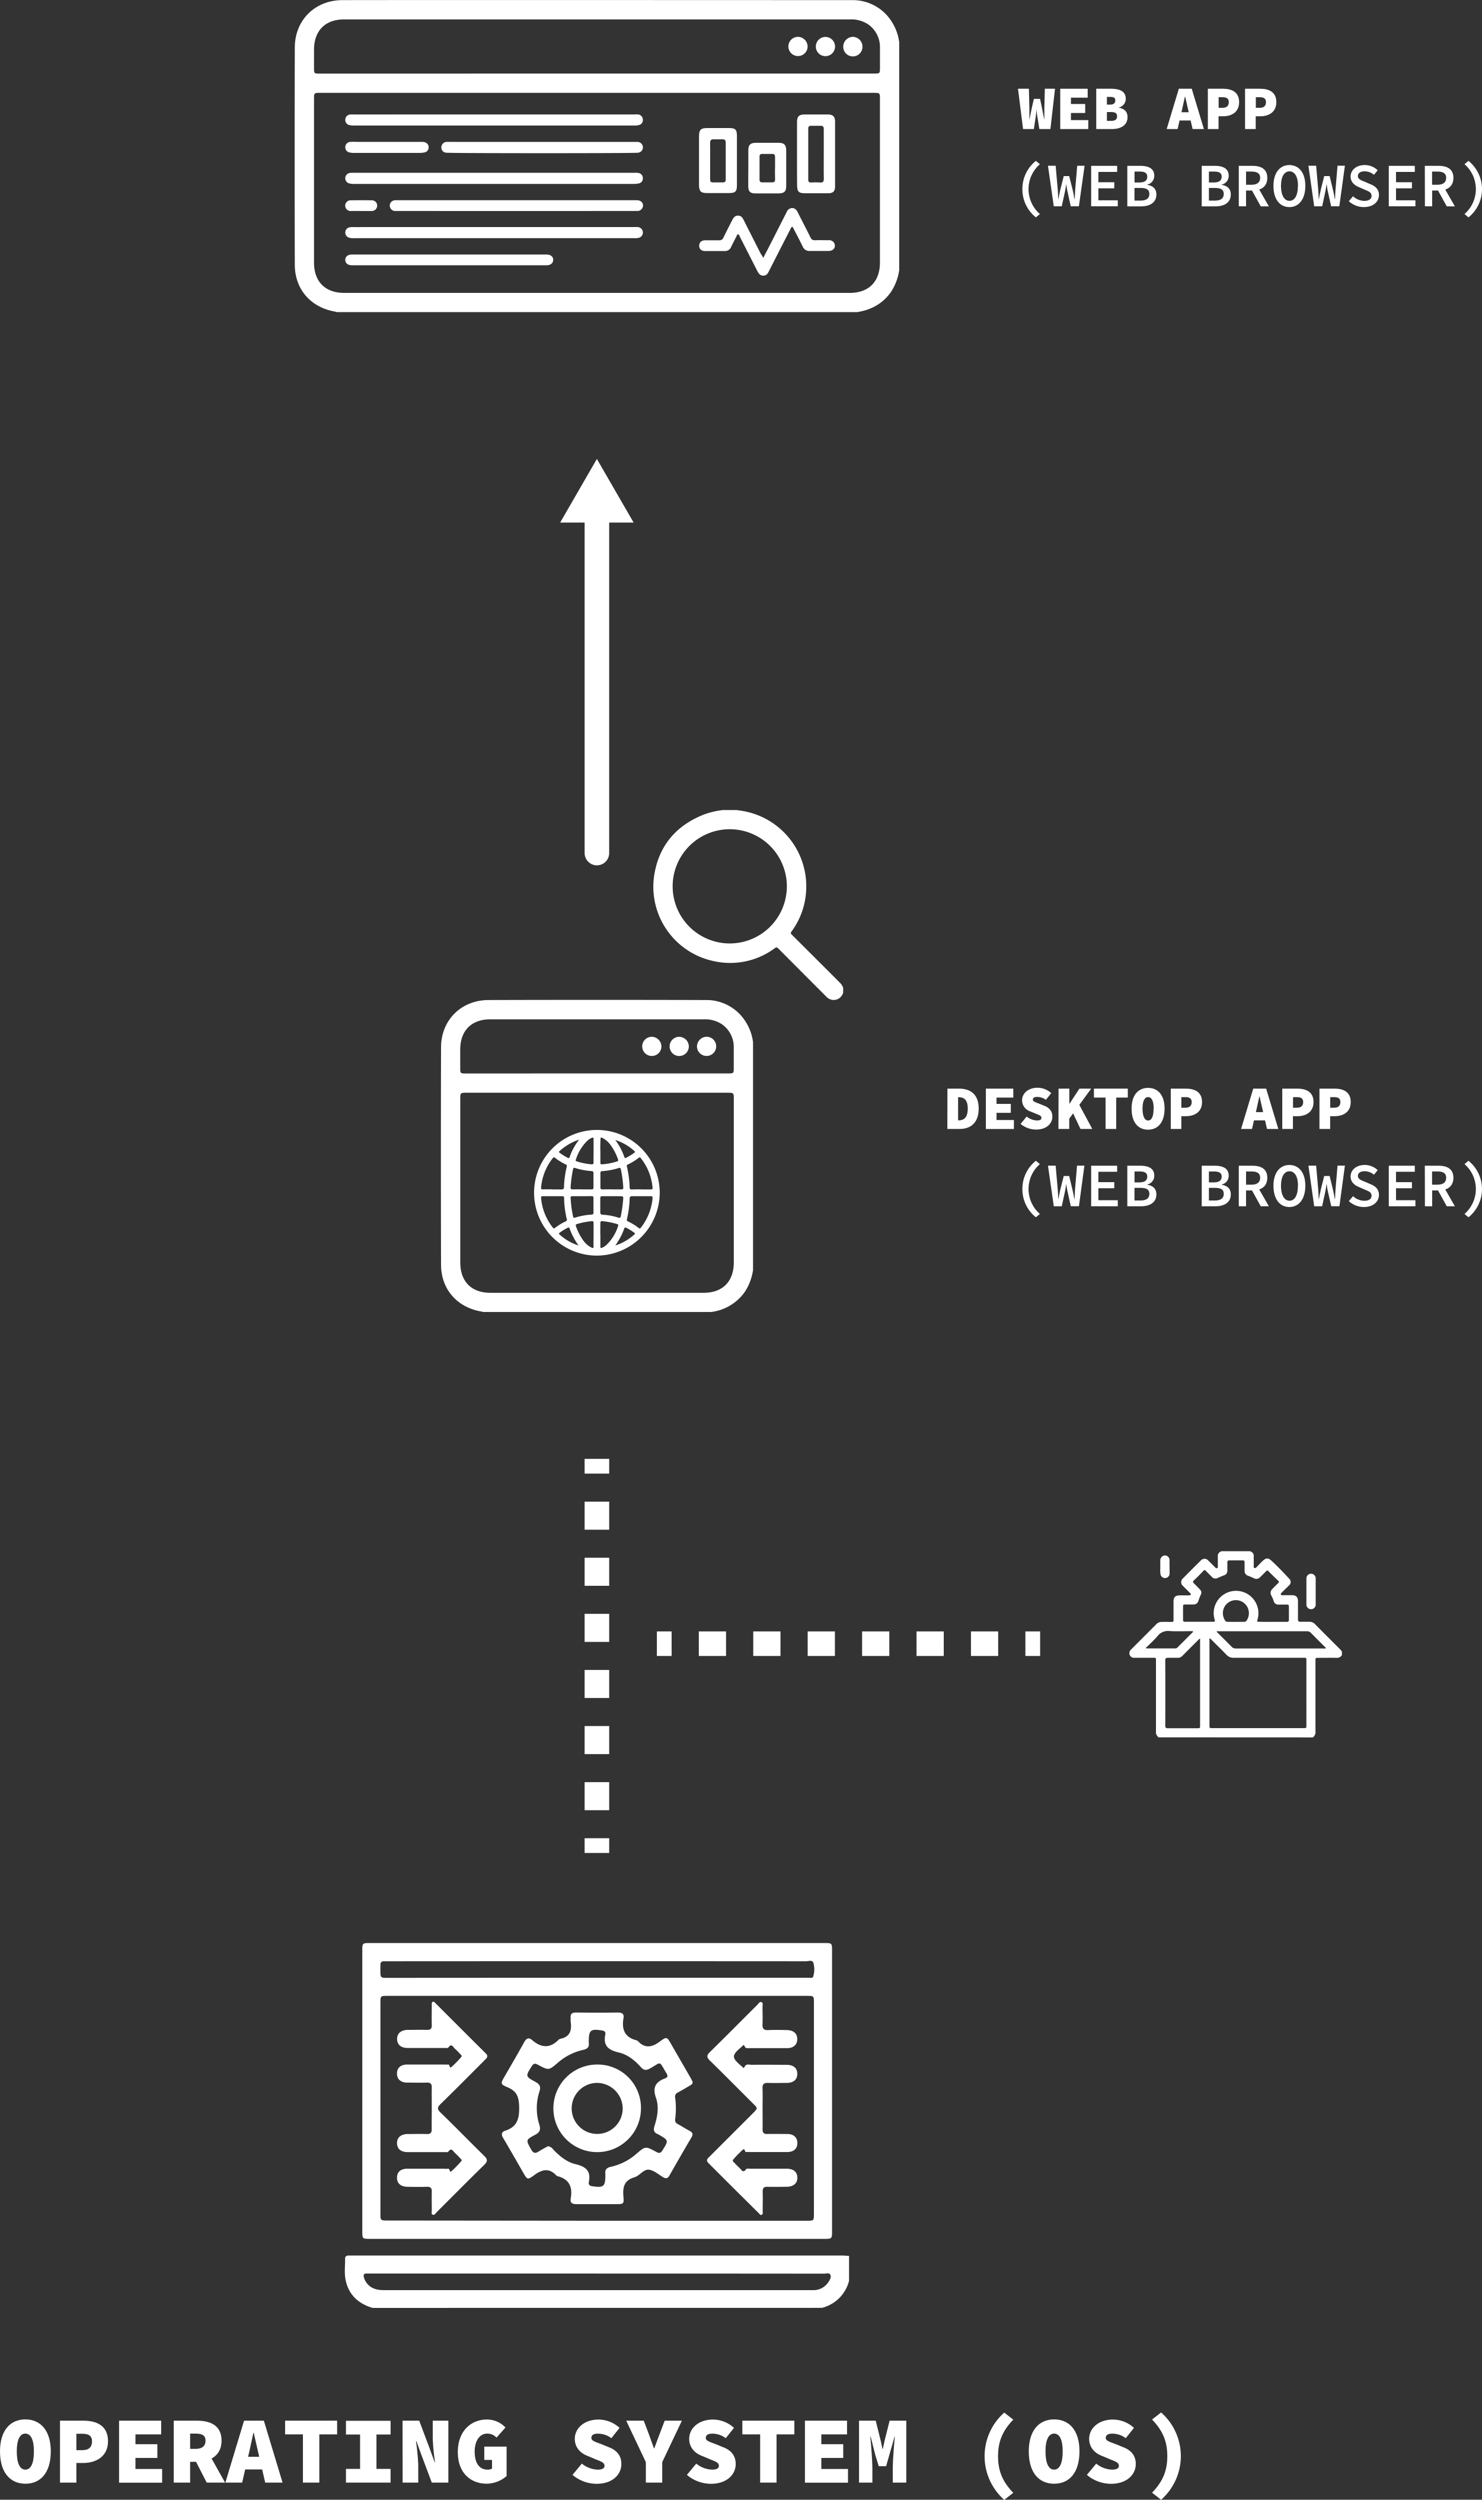 <svg xmlns="http://www.w3.org/2000/svg" viewBox="0 0 603.4 1017.71"><rect x="0" y="0" width="603.4" height="1017.71" fill="#333333" stroke="none"/><defs><style>.cls-1{fill:#fff;}.cls-2,.cls-3,.cls-4,.cls-5{fill:none;stroke:#fff;stroke-miterlimit:10;stroke-width:10px;}.cls-3{stroke-dasharray:11.42 11.42;}.cls-4{stroke-linecap:round;}.cls-5{stroke-dasharray:11.08 11.08;}</style></defs><g id="Layer_2" data-name="Layer 2"><g id="Layer_2-2" data-name="Layer 2"><g id="_6for6o.tif" data-name="6for6o.tif"><path class="cls-1" d="M153,939.61c-5.72-1.73-9.65-5.25-10.94-11.24-.62-2.89-.2-5.86-.23-8.8,0-.93.55-1.29,1.42-1.29l2.21,0H343.93c1,0,2.05.1,3.08.15v10.16a15.19,15.19,0,0,1-11.05,11Zm91.59-14H152.64c-.59,0-1.18,0-1.77,0-1.32-.11-1.73.43-1.35,1.7a6.73,6.73,0,0,0,1.23,2.32c1.84,2.3,4.35,2.75,7.12,2.75q86.61,0,173.22,0c.59,0,1.18,0,1.76,0a7.21,7.21,0,0,0,5.74-3.27c.62-.92,1.3-2,.78-3.05-.43-.86-1.62-.39-2.46-.39Q290.73,925.62,244.55,925.63Z" transform="translate(-1.32)"/><path class="cls-1" d="M244.23,911.5H152.09c-3.25,0-3.26,0-3.26-3.26V794.31c0-3.24,0-3.25,3.27-3.25H336.83c3.25,0,3.26,0,3.26,3.26V908.25c0,3.24,0,3.25-3.27,3.25Zm.07-7.38h85.52c2.88,0,2.89,0,2.89-2.93V815.51c0-2.93,0-2.94-2.89-2.94H159.21c-3,0-3,0-3,3v85.46c0,3,0,3,3,3Zm-.06-98.93h69.84c5.45,0,10.9,0,16.35,0,.71,0,1.76.29,2-.49a10,10,0,0,0,.1-5.44c-.37-1.5-2-.78-3.1-.78q-85-.06-169.95,0c-.52,0-1,0-1.55,0-1.2-.08-1.8.42-1.73,1.66,0,.66,0,1.33,0,2,0,3.1,0,3.1,3.16,3.1Z" transform="translate(-1.32)"/><path class="cls-1" d="M283.36,847.64c-.06.89-.64,1.14-1.13,1.43-1.65,1-3.29,1.95-5,2.88a1.82,1.82,0,0,0-1,2.14,33.3,33.3,0,0,1,0,8.58,1.81,1.81,0,0,0,1.09,2.11c1.61.89,3.16,1.89,4.78,2.75,1.24.65,1.5,1.38.76,2.63q-4.53,7.71-8.93,15.48c-.69,1.22-1.39,1.5-2.64.75-1.95-1.17-4-3-6-3.06s-3.6,2.49-5.63,3.09c-4.22,1.25-4.85,4-4.51,7.83.27,3.09.05,3.11-3.12,3.12-5.3,0-10.6,0-15.9,0-1.73,0-2.78-.43-2.44-2.32.82-4.56-.51-7.8-5.3-9.05a1.26,1.26,0,0,1-.57-.33c-3.05-3.25-6-2.37-9.14,0-2.56,1.88-2.71,1.66-4.26-1-2.71-4.72-5.4-9.46-8.18-14.13-.86-1.44-.88-2.53.82-3.08,4.8-1.58,5.73-4.81,5.64-9.66-.09-4.06-.93-6.41-4.71-8-3-1.27-2.87-1.58-1.26-4.36,2.69-4.65,5.41-9.27,8-14,.87-1.57,1.82-2.09,3.24-.87,3.58,3.07,7.1,3.53,10.64,0a1.94,1.94,0,0,1,.95-.54c3.88-.81,4.62-3.46,4.11-6.87-.08-.51,0-1,0-1.55-.21-1.76.61-2.28,2.3-2.26,5.67.07,11.34.08,17,0,1.77,0,2.5.67,2.21,2.32-.82,4.56.52,7.8,5.31,9a1.21,1.21,0,0,1,.57.33c3.05,3.26,6,2.37,9.14,0,2.57-1.88,2.7-1.67,4.26,1,2.63,4.59,5.29,9.17,7.93,13.76C282.79,846.46,283.1,847.13,283.36,847.64Zm-59,26.14a3,3,0,0,1,2.19,1.32c2.59,2.7,5.53,5.15,9.14,6,4.23,1,6.29,2.8,5.38,7.26-.18.86.14,1.5,1.24,1.68,4.79.75,5.47.22,5.49-4.54a3.23,3.23,0,0,0,0-.44c-.26-1.73.56-2.53,2.2-2.89a23.49,23.49,0,0,0,10.35-5.22c3.74-3.21,3.74-3.26,8.16-.86,1.1.59,1.73.65,2.49-.55,2.59-4.12,2.64-4.09-1.53-6.52a1.14,1.14,0,0,0-.19-.1c-1.78-.63-2-1.79-1.45-3.48,1.18-3.7,1.87-7.66.59-11.29-1.5-4.29-.22-6.55,3.73-8,1.1-.39,1.12-1.11.52-2.08-3.19-5.17-1.81-4.73-6.6-2-1.54.88-2.57.91-3.81-.47-2.48-2.8-5.49-5.2-9.1-6-4.24-1-6.3-2.79-5.39-7.26.18-.85-.14-1.5-1.24-1.67-4.78-.76-5.47-.22-5.49,4.53a3.23,3.23,0,0,0,0,.44c.26,1.73-.56,2.53-2.19,2.89a23.58,23.58,0,0,0-10.36,5.22c-3.74,3.2-3.74,3.25-8.15.86-1.1-.59-1.74-.64-2.49.56-2.6,4.11-2.7,4.17,1.55,6.46,1.78,1,2.15,2,1.56,3.85a22.13,22.13,0,0,0-.07,13.47c.63,2,.3,3.14-1.67,4.18-3.94,2.07-3.78,2.15-1.63,6,.9,1.59,1.74,1.66,3.12.76C222,875.07,223.29,874.41,224.4,873.78Z" transform="translate(-1.32)"/><path class="cls-1" d="M177.12,858.13c0-2.73-.06-5.45,0-8.17.05-1.5-.44-2.13-2-2.08-2.64.09-5.3,0-8,0s-4.22-1.45-4.17-3.76,1.55-3.57,4.12-3.59c5.16,0,10.31,0,15.47,0a4,4,0,0,0,1.09,0c.94-.26.55,1.77,1.5,1a39.62,39.62,0,0,0,4-4.09c.43-.49-.19-.93-.53-1.29a24.18,24.18,0,0,0-2-2c-.78-.66-1.39-2.5-2.76-.51-.19.26-1,.14-1.49.14-5,0-10,0-15,0-2.76,0-4.31-1.32-4.35-3.59s1.51-3.74,4.39-3.77c2.58,0,5.16-.07,7.73,0,1.57.05,2.07-.58,2-2.08-.08-2.72,0-5.45,0-8.17,0-.41-.11-.95.39-1.16s.81.25,1.11.54c6.82,6.81,13.63,13.65,20.48,20.43,1.2,1.2.42,1.9-.4,2.71-6,6-11.93,12-18,17.92-1.4,1.36-1.4,2.11,0,3.48,6,5.8,11.77,11.76,17.71,17.57,1.4,1.37,1.6,2.22.08,3.7-6.53,6.37-12.94,12.87-19.41,19.31-.44.44-.84,1.28-1.56,1s-.39-1.17-.39-1.79c0-2.5-.08-5,0-7.51.05-1.5-.45-2.12-2-2.07-2.65.09-5.3.05-8,0s-4.22-1.46-4.17-3.77,1.55-3.57,4.13-3.58c5.08,0,10.16,0,15.24,0a5.35,5.35,0,0,0,1.32,0c.94-.25.54,1.77,1.49,1a45.56,45.56,0,0,0,4-4.09c.36-.4-.08-.82-.39-1.13-.71-.74-1.41-1.51-2.18-2.19s-1.41-2.43-2.76-.5c-.19.26-1,.14-1.5.14-5,0-10,0-15,0-2.76,0-4.3-1.32-4.34-3.6s1.51-3.74,4.39-3.76c2.58,0,5.16-.08,7.73,0,1.58.06,2.06-.58,2-2.08C177.06,863.87,177.12,861,177.12,858.13Z" transform="translate(-1.32)"/><path class="cls-1" d="M311.8,858.51c0,2.79.06,5.59,0,8.39,0,1.45.55,1.94,2,1.91,2.73-.07,5.45,0,8.18,0,2.52,0,4,1.48,4,3.71s-1.52,3.62-4.08,3.63c-5.16,0-10.31,0-15.47,0a4.56,4.56,0,0,0-1.1,0c-.94.26-.61-1.71-1.5-1a38.74,38.74,0,0,0-4,4.09c-.44.49.15.94.5,1.29.71.75,1.43,1.49,2.18,2.19s1.4,2.21,2.61.37c.17-.26,1-.15,1.49-.15,5,0,10,0,15,0,2.77,0,4.31,1.32,4.36,3.59s-1.51,3.75-4.39,3.77c-2.58,0-5.16.08-7.73,0-1.58-.06-2.06.58-2,2.08.08,2.65,0,5.3,0,7.95,0,.48.2,1.11-.4,1.37s-.8-.26-1.1-.56Q300,890.91,289.8,880.68c-1.23-1.22-.35-1.91.45-2.7l17.66-17.65c2-2,2-2-.07-4-5.84-5.83-11.64-11.69-17.53-17.46-1.32-1.29-1.29-2.1,0-3.38,6.52-6.39,12.94-12.88,19.41-19.32.49-.48.92-1.43,1.73-1,.63.3.32,1.2.33,1.84,0,2.35.1,4.71,0,7.06-.09,1.78.46,2.54,2.35,2.44,2.57-.14,5.16-.07,7.73,0s4.06,1.42,4.07,3.64-1.49,3.68-4,3.7c-5.16,0-10.32,0-15.47,0-.74,0-1.59.26-2-.83-.37-.92-.79,0-1.09.2-4.31,3.64-4.3,4.47,0,8.09.28.23.74.93,1,.33.68-1.61,2-1,3-1,4.71-.08,9.43,0,14.14,0,2.9,0,4.46,1.36,4.42,3.74s-1.58,3.6-4.32,3.63c-2.51,0-5,.08-7.51,0-1.71-.08-2.4.44-2.32,2.24C311.9,852.91,311.8,855.71,311.8,858.51Z" transform="translate(-1.32)"/><path class="cls-1" d="M262.29,858.31a17.83,17.83,0,1,1-17.75-17.78A17.63,17.63,0,0,1,262.29,858.31ZM244.55,848A10.39,10.39,0,1,0,254.85,858,10.56,10.56,0,0,0,244.55,848Z" transform="translate(-1.32)"/></g><path class="cls-1" d="M1.32,998c0-8.53,4.19-13,10.32-13S22,989.48,22,998c0,8.76-4.19,13.19-10.31,13.19S1.32,1006.77,1.32,998Zm13.81,0c0-4.81-1.32-7.22-3.49-7.22S8.15,993.2,8.15,998c0,5,1.31,7.45,3.49,7.45S15.13,1003.05,15.13,998Z" transform="translate(-1.32)"/><path class="cls-1" d="M25.75,985.52h9.47c5.43,0,10.08,2,10.08,8.38,0,6.16-4.81,8.84-10.08,8.84h-2.8v8H25.75Zm9.16,12c2.63,0,3.88-1.32,3.88-3.57s-1.4-3.11-3.88-3.11H32.42v6.68Z" transform="translate(-1.32)"/><path class="cls-1" d="M49.8,985.52H66.94v5.58H56.47v4h8.92v5.59H56.47v4.5H67.33v5.58H49.8Z" transform="translate(-1.32)"/><path class="cls-1" d="M72.06,985.52h9.39c5.43,0,10.08,1.86,10.08,8.14,0,6.09-4.65,8.61-10.08,8.61H78.73v8.46H72.06ZM81,997c2.64,0,4-1.16,4-3.34s-1.4-2.87-4-2.87H78.73V997Zm3.77-.89,8.18,14.62H85.48l-5.23-10.2Z" transform="translate(-1.32)"/><path class="cls-1" d="M100.69,985.52h8.06l7.61,25.21H109.3l-2.84-12.26c-.54-2.4-1.28-5.43-1.82-8h-.15c-.55,2.56-1.21,5.59-1.75,8l-2.83,12.26H93.08Zm-2.14,14.7h12.26v5.16H98.55Z" transform="translate(-1.32)"/><path class="cls-1" d="M124.66,991.1H117.4v-5.58h21.18v5.58h-7.25v19.63h-6.67Z" transform="translate(-1.32)"/><path class="cls-1" d="M142.18,1005.15h5.75v-14h-5.75v-5.58h18.16v5.58H154.6v14h5.74v5.58H142.18Z" transform="translate(-1.32)"/><path class="cls-1" d="M165.22,985.52H172l4.23,11.25,2.06,5.66h.15a90,90,0,0,1-.93-9.62v-7.29h6.36v25.21h-6.75l-4.23-11.29-2.05-5.62h-.16a94.19,94.19,0,0,1,.93,9.62v7.29h-6.36Z" transform="translate(-1.32)"/><path class="cls-1" d="M187.72,998.32c0-8.53,5.31-13.27,11.87-13.27a10.26,10.26,0,0,1,7.52,3.26l-3.64,4.11a5,5,0,0,0-3.88-1.63c-2.76,0-5,2.72-5,7.3s1.75,7.37,5.36,7.37a2.94,2.94,0,0,0,1.7-.47v-3.49H198.5v-5.43h9.08v12a12.67,12.67,0,0,1-8,3.11C193.07,1011.2,187.72,1006.93,187.72,998.32Z" transform="translate(-1.32)"/><path class="cls-1" d="M234.42,1007.59l3.8-4.58a10.94,10.94,0,0,0,6.44,2.45c2,0,2.79-.66,2.79-1.48,0-1.47-1.32-1.78-3.65-2.75l-3.14-1.32c-2.91-1.09-5.31-3.38-5.31-7,0-4.31,3.87-7.84,9.61-7.84a12.7,12.7,0,0,1,8.62,3.38l-3.34,4.19a9.11,9.11,0,0,0-5.66-1.83c-1.48,0-2.49.55-2.49,1.71s1.44,1.59,4,2.52l2.91,1.2c3.37,1.25,5.31,3.42,5.31,6.91,0,4.27-3.56,8.07-10.08,8.07A15.2,15.2,0,0,1,234.42,1007.59Z" transform="translate(-1.32)"/><path class="cls-1" d="M264.28,1002.39l-8-16.87h7.14l2.09,5.51c.66,1.94,1.36,3.72,2.06,5.74h.15c.7-2,1.44-3.8,2.14-5.74l2.09-5.51h7l-8,16.87v8.34h-6.67Z" transform="translate(-1.32)"/><path class="cls-1" d="M281,1007.59l3.8-4.58a10.94,10.94,0,0,0,6.44,2.45c2,0,2.79-.66,2.79-1.48,0-1.47-1.32-1.78-3.65-2.75l-3.14-1.32c-2.91-1.09-5.31-3.38-5.31-7,0-4.31,3.88-7.84,9.62-7.84a12.69,12.69,0,0,1,8.61,3.38l-3.34,4.19a9.11,9.11,0,0,0-5.66-1.83c-1.47,0-2.48.55-2.48,1.71s1.43,1.59,3.95,2.52l2.91,1.2c3.38,1.25,5.32,3.42,5.32,6.91,0,4.27-3.57,8.07-10.09,8.07A15.2,15.2,0,0,1,281,1007.59Z" transform="translate(-1.32)"/><path class="cls-1" d="M310.82,991.1h-7.25v-5.58h21.18v5.58h-7.26v19.63h-6.67Z" transform="translate(-1.32)"/><path class="cls-1" d="M329.05,985.52h17.14v5.58H335.72v4h8.92v5.59h-8.92v4.5h10.86v5.58H329.05Z" transform="translate(-1.32)"/><path class="cls-1" d="M351.08,985.52h6.79l2.05,8.22.7,3.26h.16l.69-3.26,2.06-8.22h6.79v25.21h-5.51v-5.93c0-3,.54-9.86.85-12.8h-.11l-2.14,7.48-1.31,4.58h-3l-1.4-4.58L355.81,992h-.15c.31,2.94.85,9.81.85,12.8v5.93h-5.43Z" transform="translate(-1.32)"/><path class="cls-1" d="M402.2,1000a23.76,23.76,0,0,1,8-17.77l3.68,2.87c-4.38,4.54-6.2,8.93-6.2,14.9s1.82,10.35,6.2,14.89l-3.68,2.87A23.74,23.74,0,0,1,402.2,1000Z" transform="translate(-1.32)"/><path class="cls-1" d="M420.19,998c0-8.53,4.19-13,10.32-13s10.32,4.43,10.32,13c0,8.76-4.19,13.19-10.32,13.19S420.19,1006.77,420.19,998ZM434,998c0-4.81-1.32-7.22-3.49-7.22S427,993.2,427,998c0,5,1.32,7.45,3.49,7.45S434,1003.05,434,998Z" transform="translate(-1.32)"/><path class="cls-1" d="M443.85,1007.59l3.8-4.58a10.94,10.94,0,0,0,6.44,2.45c2,0,2.79-.66,2.79-1.48,0-1.47-1.31-1.78-3.64-2.75l-3.14-1.32c-2.91-1.09-5.32-3.38-5.32-7,0-4.31,3.88-7.84,9.62-7.84a12.66,12.66,0,0,1,8.61,3.38l-3.33,4.19a9.14,9.14,0,0,0-5.67-1.83c-1.47,0-2.48.55-2.48,1.71s1.44,1.59,4,2.52l2.91,1.2c3.37,1.25,5.31,3.42,5.31,6.91,0,4.27-3.57,8.07-10.08,8.07A15.22,15.22,0,0,1,443.85,1007.59Z" transform="translate(-1.32)"/><path class="cls-1" d="M470.38,1014.84c4.38-4.54,6.21-8.92,6.21-14.89s-1.83-10.36-6.21-14.9l3.69-2.87a23.67,23.67,0,0,1,0,35.53Z" transform="translate(-1.32)"/><path class="cls-1" d="M387.07,443.21h4.72c4.7,0,8,2.33,8,8.14s-3.3,8.28-7.75,8.28h-5Zm4.49,12.93c2.1,0,3.79-1,3.79-4.79s-1.69-4.65-3.79-4.65h-.15v9.44Z" transform="translate(-1.32)"/><path class="cls-1" d="M402.72,443.21h11.16v3.64h-6.82v2.58h5.81v3.63h-5.81V456h7.07v3.64H402.72Z" transform="translate(-1.32)"/><path class="cls-1" d="M416.86,457.58l2.47-3a7.13,7.13,0,0,0,4.2,1.59c1.31,0,1.81-.43,1.81-1,0-1-.86-1.16-2.37-1.79l-2.05-.86a4.81,4.81,0,0,1-3.46-4.57c0-2.8,2.53-5.1,6.27-5.1a8.24,8.24,0,0,1,5.6,2.2l-2.17,2.72a6,6,0,0,0-3.69-1.18c-1,0-1.61.35-1.61,1.11s.93,1,2.57,1.64l1.9.78c2.2.81,3.46,2.23,3.46,4.5,0,2.78-2.33,5.25-6.57,5.25A9.9,9.9,0,0,1,416.86,457.58Z" transform="translate(-1.32)"/><path class="cls-1" d="M432.31,443.21h4.39v6.12h.1l4-6.12h4.8l-8.94,12.23v4.19h-4.39Zm5.61,9.4,2.52-3.39,5.61,10.41h-4.8Z" transform="translate(-1.32)"/><path class="cls-1" d="M451.45,446.85h-4.73v-3.64h13.79v3.64h-4.72v12.78h-4.34Z" transform="translate(-1.32)"/><path class="cls-1" d="M462.05,451.35c0-5.56,2.73-8.44,6.72-8.44s6.71,2.88,6.71,8.44-2.72,8.58-6.71,8.58S462.05,457.05,462.05,451.35Zm9,0c0-3.14-.86-4.7-2.27-4.7s-2.28,1.56-2.28,4.7.86,4.84,2.28,4.84S471,454.63,471,451.35Z" transform="translate(-1.32)"/><path class="cls-1" d="M478,443.21h6.17c3.53,0,6.56,1.32,6.56,5.46s-3.13,5.76-6.56,5.76H482.3v5.2H478Zm6,7.78c1.72,0,2.53-.86,2.53-2.32s-.91-2-2.53-2H482.3V451Z" transform="translate(-1.32)"/><path class="cls-1" d="M511.58,443.21h5.26l4.95,16.42h-4.6l-1.84-8c-.36-1.57-.84-3.54-1.19-5.2h-.1c-.35,1.66-.78,3.63-1.14,5.2l-1.84,8h-4.45Zm-1.39,9.57h8v3.36h-8Z" transform="translate(-1.32)"/><path class="cls-1" d="M523.4,443.21h6.16c3.53,0,6.56,1.32,6.56,5.46s-3.13,5.76-6.56,5.76h-1.82v5.2H523.4Zm6,7.78c1.71,0,2.52-.86,2.52-2.32s-.91-2-2.52-2h-1.62V451Z" transform="translate(-1.32)"/><path class="cls-1" d="M538.54,443.21h6.17c3.53,0,6.56,1.32,6.56,5.46s-3.13,5.76-6.56,5.76h-1.82v5.2h-4.35Zm6,7.78c1.72,0,2.53-.86,2.53-2.32s-.91-2-2.53-2h-1.61V451Z" transform="translate(-1.32)"/><path class="cls-1" d="M417.59,484.08a14.54,14.54,0,0,1,5.5-11.5l1.62,1.36a13.45,13.45,0,0,0,0,20.29l-1.62,1.36A14.55,14.55,0,0,1,417.59,484.08Z" transform="translate(-1.32)"/><path class="cls-1" d="M428,474.58h3.13l.84,9.57c.1,1.4.16,2.43.21,4h.09c.26-1.56.5-2.6.8-4l1.36-5.37h2.21l1.29,5.37c.31,1.35.53,2.39.81,4h.1c.07-1.58.1-2.61.19-4l.81-9.59h3l-2.23,16.53h-3.31L436,485.24a28.61,28.61,0,0,1-.53-3.07h-.07c-.14,1-.28,2-.51,3.07l-1.27,5.87h-3.24Z" transform="translate(-1.32)"/><path class="cls-1" d="M445.59,474.59h10.58v2.47h-7.64v4.23H455v2.47h-6.47v4.88h7.9v2.47H445.59Z" transform="translate(-1.32)"/><path class="cls-1" d="M460.31,474.59h5.12c3.41,0,5.86,1,5.86,4.06a3.62,3.62,0,0,1-2.86,3.59v.1c2.39.41,3.71,1.68,3.71,3.92,0,3.3-2.63,4.85-6.28,4.85h-5.55Zm4.86,6.79c2.31,0,3.25-.84,3.25-2.37s-1.05-2.07-3.18-2.07h-2v4.44Zm.38,7.38c2.43,0,3.73-.83,3.73-2.7s-1.26-2.45-3.73-2.45h-2.32v5.15Z" transform="translate(-1.32)"/><path class="cls-1" d="M490.61,474.59h5.12c3.4,0,5.86,1,5.86,4.06a3.62,3.62,0,0,1-2.86,3.59v.1c2.39.41,3.71,1.68,3.71,3.92,0,3.3-2.64,4.85-6.29,4.85h-5.54Zm4.86,6.79c2.31,0,3.25-.84,3.25-2.37s-1.05-2.07-3.19-2.07h-2v4.44Zm.38,7.38c2.42,0,3.72-.83,3.72-2.7s-1.25-2.45-3.72-2.45h-2.32v5.15Z" transform="translate(-1.32)"/><path class="cls-1" d="M505.7,474.59h5.52c3.42,0,6.08,1.22,6.08,4.91s-2.66,5.16-6.08,5.16h-2.57v6.45H505.7Zm5.21,7.72c2.27,0,3.49-.95,3.49-2.81s-1.22-2.56-3.49-2.56h-2.26v5.37Zm1.88-.2,5.15,9h-3.3l-4-7.24Z" transform="translate(-1.32)"/><path class="cls-1" d="M519.81,482.77c0-5.42,2.66-8.48,6.49-8.48s6.49,3.06,6.49,8.48-2.66,8.64-6.49,8.64S519.81,488.31,519.81,482.77Zm10,0c0-3.78-1.37-5.92-3.47-5.92s-3.47,2.14-3.47,5.92,1.37,6.08,3.47,6.08S529.77,486.66,529.77,482.77Z" transform="translate(-1.32)"/><path class="cls-1" d="M534.05,474.58h3.14l.84,9.57c.09,1.4.16,2.43.2,4h.09c.27-1.56.51-2.6.81-4l1.35-5.37h2.21l1.3,5.37c.3,1.35.53,2.39.8,4h.11c.06-1.58.09-2.61.19-4l.81-9.59h3l-2.23,16.53h-3.32L542,485.24c-.22-1-.41-2.07-.52-3.07h-.08c-.13,1-.28,2-.5,3.07l-1.28,5.87H536.4Z" transform="translate(-1.32)"/><path class="cls-1" d="M550.5,489l1.71-2a7,7,0,0,0,4.6,1.87c1.93,0,2.94-.84,2.94-2,0-1.48-1.13-1.87-2.74-2.55l-2.27-1c-1.73-.67-3.52-1.95-3.52-4.37,0-2.63,2.36-4.66,5.73-4.66a7.63,7.63,0,0,1,5.29,2.1l-1.5,1.87a5.83,5.83,0,0,0-3.93-1.41c-1.56,0-2.62.7-2.62,1.92s1.32,1.76,2.81,2.33l2.17.94c2.1.81,3.59,2.07,3.59,4.45,0,2.68-2.26,4.92-6.12,4.92A9,9,0,0,1,550.5,489Z" transform="translate(-1.32)"/><path class="cls-1" d="M566.77,474.59h10.59v2.47h-7.65v4.23h6.48v2.47h-6.48v4.88h7.9v2.47H566.77Z" transform="translate(-1.32)"/><path class="cls-1" d="M581.44,474.59H587c3.42,0,6.08,1.22,6.08,4.91s-2.66,5.16-6.08,5.16h-2.57v6.45h-2.95Zm5.21,7.72c2.26,0,3.49-.95,3.49-2.81s-1.23-2.56-3.49-2.56h-2.26v5.37Zm1.88-.2,5.15,9h-3.3l-4-7.24Z" transform="translate(-1.32)"/><path class="cls-1" d="M597.6,494.23a13.45,13.45,0,0,0,0-20.29l1.62-1.36a14.78,14.78,0,0,1,0,23Z" transform="translate(-1.32)"/><path class="cls-1" d="M415.8,36.13h4.44l.2,8.13V48.5h.1c.21-1.41.56-2.85.81-4.24l.91-4h2.53l.83,4c.23,1.34.58,2.78.81,4.24h.1V44.26l.2-8.13h4.14L429,52.54h-4.5l-.73-4.49a25.18,25.18,0,0,1-.38-3.21h-.07c-.08,1-.21,2.14-.38,3.21l-.68,4.49h-4.4Z" transform="translate(-1.32)"/><path class="cls-1" d="M433,36.13h11.17v3.63h-6.82v2.58h5.81V46h-5.81V48.9h7.07v3.64H433Z" transform="translate(-1.32)"/><path class="cls-1" d="M447.66,36.13h5.86c3.43,0,6.16.85,6.16,4.09a3.62,3.62,0,0,1-2.78,3.53v.1c2.32.46,3.49,1.67,3.49,3.84,0,3.39-2.83,4.85-6.37,4.85h-6.36Zm5.76,6.46c1.41,0,2-.71,2-1.72s-.61-1.41-2-1.41H452v3.13Zm.3,6.62c1.72,0,2.42-.66,2.42-1.87s-.7-1.72-2.42-1.72H452v3.59Z" transform="translate(-1.32)"/><path class="cls-1" d="M481.29,36.13h5.25l4.95,16.41h-4.6l-1.84-8c-.35-1.57-.83-3.54-1.19-5.2h-.1c-.35,1.66-.78,3.63-1.14,5.2l-1.84,8h-4.44ZM479.9,45.7h8v3.36h-8Z" transform="translate(-1.32)"/><path class="cls-1" d="M493.1,36.13h6.16c3.54,0,6.57,1.31,6.57,5.45s-3.13,5.76-6.57,5.76h-1.81v5.2H493.1Zm6,7.77c1.72,0,2.53-.85,2.53-2.32s-.91-2-2.53-2h-1.61V43.9Z" transform="translate(-1.32)"/><path class="cls-1" d="M508.25,36.13h6.16c3.54,0,6.57,1.31,6.57,5.45s-3.13,5.76-6.57,5.76h-1.82v5.2h-4.34Zm6,7.77c1.72,0,2.52-.85,2.52-2.32s-.9-2-2.52-2h-1.62V43.9Z" transform="translate(-1.32)"/><path class="cls-1" d="M417.59,77a14.51,14.51,0,0,1,5.5-11.5l1.62,1.35a13.45,13.45,0,0,0,0,20.29l-1.62,1.36A14.53,14.53,0,0,1,417.59,77Z" transform="translate(-1.32)"/><path class="cls-1" d="M428,67.49h3.13l.84,9.57c.1,1.4.16,2.43.21,4h.09c.26-1.56.5-2.6.8-4l1.36-5.37h2.21L438,77.08c.31,1.35.53,2.39.81,4h.1c.07-1.58.1-2.61.19-4l.81-9.59h3L440.59,84h-3.31L436,78.15a28.19,28.19,0,0,1-.53-3.07h-.07c-.14,1-.28,2-.51,3.07L433.61,84h-3.24Z" transform="translate(-1.32)"/><path class="cls-1" d="M445.59,67.51h10.58V70h-7.64V74.2H455v2.47h-6.47v4.88h7.9V84H445.59Z" transform="translate(-1.32)"/><path class="cls-1" d="M460.31,67.51h5.12c3.41,0,5.86,1,5.86,4.06a3.62,3.62,0,0,1-2.86,3.58v.1c2.39.41,3.71,1.68,3.71,3.92,0,3.3-2.63,4.85-6.28,4.85h-5.55Zm4.86,6.78c2.31,0,3.25-.83,3.25-2.37s-1.05-2.07-3.18-2.07h-2v4.44Zm.38,7.39c2.43,0,3.73-.84,3.73-2.7s-1.26-2.46-3.73-2.46h-2.32v5.16Z" transform="translate(-1.32)"/><path class="cls-1" d="M490.61,67.51h5.12c3.4,0,5.86,1,5.86,4.06a3.62,3.62,0,0,1-2.86,3.58v.1c2.39.41,3.71,1.68,3.71,3.92,0,3.3-2.64,4.85-6.29,4.85h-5.54Zm4.86,6.78c2.31,0,3.25-.83,3.25-2.37s-1.05-2.07-3.19-2.07h-2v4.44Zm.38,7.39c2.42,0,3.72-.84,3.72-2.7s-1.25-2.46-3.72-2.46h-2.32v5.16Z" transform="translate(-1.32)"/><path class="cls-1" d="M505.7,67.51h5.52c3.42,0,6.08,1.21,6.08,4.9s-2.66,5.16-6.08,5.16h-2.57V84H505.7Zm5.21,7.71c2.27,0,3.49-1,3.49-2.81s-1.22-2.56-3.49-2.56h-2.26v5.37Zm1.88-.2,5.15,9h-3.3l-4-7.24Z" transform="translate(-1.32)"/><path class="cls-1" d="M519.81,75.69c0-5.43,2.66-8.49,6.49-8.49s6.49,3.06,6.49,8.49-2.66,8.63-6.49,8.63S519.81,81.22,519.81,75.69Zm10,0c0-3.79-1.37-5.93-3.47-5.93s-3.47,2.14-3.47,5.93,1.37,6.08,3.47,6.08S529.77,79.58,529.77,75.69Z" transform="translate(-1.32)"/><path class="cls-1" d="M534.05,67.49h3.14l.84,9.57c.09,1.4.16,2.43.2,4h.09c.27-1.56.51-2.6.81-4l1.35-5.37h2.21l1.3,5.37c.3,1.35.53,2.39.8,4h.11c.06-1.58.09-2.61.19-4l.81-9.59h3L546.63,84h-3.32L542,78.15a30.76,30.76,0,0,1-.52-3.07h-.08c-.13,1-.28,2-.5,3.07L539.64,84H536.4Z" transform="translate(-1.32)"/><path class="cls-1" d="M550.5,81.91l1.71-2a7,7,0,0,0,4.6,1.88c1.93,0,2.94-.85,2.94-2,0-1.47-1.13-1.87-2.74-2.55l-2.27-1c-1.73-.68-3.52-2-3.52-4.38,0-2.63,2.36-4.66,5.73-4.66a7.59,7.59,0,0,1,5.29,2.11l-1.5,1.86a5.83,5.83,0,0,0-3.93-1.41c-1.56,0-2.62.7-2.62,1.93S555.51,73.44,557,74l2.17.95c2.1.8,3.59,2.06,3.59,4.44,0,2.69-2.26,4.92-6.12,4.92A9,9,0,0,1,550.5,81.91Z" transform="translate(-1.32)"/><path class="cls-1" d="M566.77,67.51h10.59V70h-7.65V74.2h6.48v2.47h-6.48v4.88h7.9V84H566.77Z" transform="translate(-1.32)"/><path class="cls-1" d="M581.44,67.51H587c3.42,0,6.08,1.21,6.08,4.9s-2.66,5.16-6.08,5.16h-2.57V84h-2.95Zm5.21,7.71c2.26,0,3.49-1,3.49-2.81s-1.23-2.56-3.49-2.56h-2.26v5.37Zm1.88-.2,5.15,9h-3.3l-4-7.24Z" transform="translate(-1.32)"/><path class="cls-1" d="M597.6,87.14a13.45,13.45,0,0,0,0-20.29l1.62-1.35a14.77,14.77,0,0,1,0,23Z" transform="translate(-1.32)"/><line class="cls-2" x1="243.03" y1="593.94" x2="243.03" y2="599.94"/><line class="cls-3" x1="243.03" y1="611.36" x2="243.03" y2="742.68"/><line class="cls-2" x1="243.03" y1="748.39" x2="243.03" y2="754.39"/><line class="cls-4" x1="243.03" y1="208.38" x2="243.03" y2="347.3"/><polygon class="cls-1" points="228.07 212.75 243.02 186.85 257.98 212.75 228.07 212.75"/><line class="cls-2" x1="423.49" y1="669.19" x2="417.49" y2="669.19"/><line class="cls-5" x1="406.41" y1="669.19" x2="278.99" y2="669.19"/><line class="cls-2" x1="273.45" y1="669.19" x2="267.45" y2="669.19"/><g id="_60qrAS.tif" data-name="60qrAS.tif"><path class="cls-1" d="M290.79,534.15H198c-.22-.06-.44-.15-.67-.19-9.88-1.67-16.41-9.05-16.44-19.08q-.12-44.2,0-88.4c0-11.15,8.19-19.3,19.34-19.34q44.21-.13,88.4,0a18.77,18.77,0,0,1,14.29,6.19,20.39,20.39,0,0,1,5,10.93v92.81a21.93,21.93,0,0,1-3.43,9A19.64,19.64,0,0,1,290.79,534.15Zm-46.41-89.27h-53c-2.64,0-2.66,0-2.66,2.6q0,33.22,0,66.45c0,7.84,4.54,12.41,12.34,12.41h86.69c7.79,0,12.33-4.57,12.34-12.41q0-33.22,0-66.46c0-2.57,0-2.58-2.66-2.59Zm-.07-7.86h53.35c2.4,0,2.41,0,2.41-2.46,0-2.67,0-5.35,0-8a11.28,11.28,0,0,0-4.83-9.57,12.58,12.58,0,0,0-7.45-2H234.6c-11.22,0-22.43,0-33.65,0-7.68,0-12.23,4.59-12.25,12.3q0,3.68,0,7.33c0,2.42,0,2.42,2.45,2.42Z" transform="translate(-1.32)"/><path class="cls-1" d="M270.62,426a3.91,3.91,0,1,1-3.88-3.9A4,4,0,0,1,270.62,426Z" transform="translate(-1.32)"/><path class="cls-1" d="M281.78,426a3.91,3.91,0,1,1-3.88-3.89A4,4,0,0,1,281.78,426Z" transform="translate(-1.32)"/><path class="cls-1" d="M289.1,422.09a3.91,3.91,0,1,1-4,3.8A4,4,0,0,1,289.1,422.09Z" transform="translate(-1.32)"/></g><g id="j3zOaK.tif"><path class="cls-1" d="M473.07,707.31a2.58,2.58,0,0,1-1.09-2.4c0-9.6,0-19.2,0-28.81,0-1.18,0-1.18-1.22-1.18-2.5,0-5,0-7.52,0a1.89,1.89,0,0,1-1.93-1.08,2,2,0,0,1,.55-2.3c3.48-3.49,7-7,10.44-10.47a3.09,3.09,0,0,1,2.34-.74c1.12-.05,2.25,0,3.38,0s1.1,0,1.1-1.16c0-2.36,0-4.73,0-7.09,0-1.84.73-2.55,2.57-2.56h3.64c.3,0,.65,0,.78-.35s-.16-.51-.35-.7c-.91-.93-1.84-1.83-2.74-2.76a2,2,0,0,1,0-3.17q3.56-3.62,7.17-7.17a2,2,0,0,1,3.11,0c.91.87,1.8,1.78,2.7,2.67.24.22.45.56.86.37s.3-.57.3-.89c0-1.27,0-2.54,0-3.8a1.94,1.94,0,0,1,2.21-2.17h10.22a1.93,1.93,0,0,1,2.19,2.18c0,1.21,0,2.42,0,3.63,0,.37-.16.84.33,1s.75-.25,1-.53c.8-.79,1.56-1.63,2.38-2.4,1.27-1.19,2.19-1.24,3.47-.06,2.58,2.36,5,4.92,7.35,7.46a1.78,1.78,0,0,1-.11,2.59c-1,1-2,1.93-2.94,2.91-.22.23-.61.41-.41.83s.58.29.9.29h3.55c1.74,0,2.48.74,2.49,2.47,0,2.45,0,4.9,0,7.35,0,.78.26,1,1,1,1.21,0,2.42,0,3.63,0a3.06,3.06,0,0,1,2.34,1c3.39,3.43,6.81,6.82,10.21,10.23.26.25.47.56.71.84v1.52a2.38,2.38,0,0,1-2.23,1.09c-2.47-.05-4.95,0-7.43,0-1.1,0-1.1,0-1.1,1.12,0,9.62,0,19.25,0,28.87a2.61,2.61,0,0,1-1.09,2.4ZM493.84,667a1.45,1.45,0,0,0-.08.82q0,17.28,0,34.56c0,1.18,0,1.18,1.23,1.18h37c1.23,0,1.23,0,1.23-1.2V676.1c0-1.18,0-1.18-1.15-1.18-9.5,0-19,0-28.48,0a3.75,3.75,0,0,1-2.91-1.21c-2-2.1-4.13-4.16-6.2-6.22C494.3,667.33,494.16,667.06,493.84,667Zm25.64-6.7c1.92,0,3.83,0,5.75,0,.66,0,.88-.22.87-.88,0-1.78,0-3.55,0-5.32,0-.62-.19-.86-.82-.84-1.07,0-2.14,0-3.21,0a1.92,1.92,0,0,1-2.17-1.46,13.33,13.33,0,0,0-.92-2.17,2.13,2.13,0,0,1,.37-2.71c.78-.81,1.56-1.62,2.38-2.39.41-.39.39-.64,0-1q-2-1.87-3.93-3.83c-.39-.38-.64-.41-1,0-.79.84-1.63,1.63-2.45,2.44a2,2,0,0,1-2.46.41c-.76-.37-1.56-.66-2.34-1a2,2,0,0,1-1.49-2.1c0-1.13,0-2.26,0-3.38,0-.6-.22-.8-.8-.79q-2.7,0-5.4,0c-.64,0-.84.25-.82.86,0,1.09,0,2.19,0,3.29a1.87,1.87,0,0,1-1.35,1.92c-.82.3-1.61.67-2.41,1a2,2,0,0,1-2.66-.48c-.78-.77-1.57-1.54-2.32-2.34-.38-.42-.62-.41-1,0-1.27,1.32-2.55,2.63-3.88,3.88-.52.49-.43.78,0,1.21.85.81,1.66,1.68,2.48,2.53a1.71,1.71,0,0,1,.33,2.09c-.39.84-.72,1.71-1,2.58a2,2,0,0,1-2.06,1.41c-1.12,0-2.25,0-3.38,0-.57,0-.8.17-.79.77,0,1.83,0,3.67,0,5.5,0,.52.16.77.72.77q5.84,0,11.66,0c.66,0,.66-.29.51-.79a9.48,9.48,0,0,1-.33-4,9.11,9.11,0,1,1,17.76,3.86c-.25.91-.25.92.74.92C515.82,660.32,517.65,660.31,519.48,660.31ZM490,667.12a1.53,1.53,0,0,0-.85.6c-2.13,2.12-4.27,4.25-6.38,6.39a2.49,2.49,0,0,1-2,.82c-1.29,0-2.59,0-3.88,0-.82,0-1.13.17-1.13,1.06q.06,13.26,0,26.51c0,.85.24,1.12,1.1,1.11,3.94,0,7.88,0,11.82,0,1.25,0,1.26,0,1.26-1.25v-35.2Zm6.71-3c0,.38.27.51.45.69,1.85,1.85,3.72,3.68,5.54,5.56a2.35,2.35,0,0,0,1.85.78q17.85,0,35.72,0a1.3,1.3,0,0,0,.94-.15c-.2-.22-.38-.43-.57-.62-1.85-1.85-3.72-3.68-5.54-5.56a2.15,2.15,0,0,0-1.7-.7q-18,0-35.9,0ZM467.76,671a2.53,2.53,0,0,0,.42.11h11.64a1.45,1.45,0,0,0,1.08-.55l5.73-5.73c.18-.18.48-.31.43-.66a1.92,1.92,0,0,0-.92-.08c-2.89,0-5.8.13-8.68-.05a5.35,5.35,0,0,0-4.81,2C471.17,667.79,469.46,669.31,467.76,671Zm36.77-10.7c1.07,0,2.14,0,3.2,0a1.3,1.3,0,0,0,1.3-.74,5.46,5.46,0,0,0,.67-3.89,5.31,5.31,0,0,0-9.67-1.76,5.44,5.44,0,0,0,.07,5.82,1.19,1.19,0,0,0,1,.57C502.28,660.3,503.4,660.31,504.53,660.31Z" transform="translate(-1.32)"/><path class="cls-1" d="M537,647.82c0,1.72,0,3.44,0,5.15a1.9,1.9,0,1,1-3.77.09c0-2.14,0-4.28,0-6.42,0-1.35,0-2.7,0-4a1.89,1.89,0,1,1,3.78-.08C537,644.28,537,646.05,537,647.82Z" transform="translate(-1.32)"/><path class="cls-1" d="M477.52,637.85c0,.93,0,1.86,0,2.79a1.86,1.86,0,0,1-3.68.35,9.61,9.61,0,0,1-.11-2.27c0-1.15,0-2.31,0-3.46a2,2,0,0,1,1.93-2,1.91,1.91,0,0,1,1.83,2.1c0,.81,0,1.63,0,2.44Z" transform="translate(-1.32)"/></g><path class="cls-1" d="M244.28,511.19a25.58,25.58,0,1,1,25.65-25.47A25.7,25.7,0,0,1,244.28,511.19ZM226.17,487c-1.27,0-2.54,0-3.81,0-.57,0-.79.12-.73.76a22.46,22.46,0,0,0,4.75,12c.28.37.51.47.91.16a22.48,22.48,0,0,1,4.39-2.69.66.66,0,0,0,.4-.9c-.2-.79-.35-1.6-.49-2.41A38.45,38.45,0,0,1,231,488c0-.92-.16-1-1.06-1ZM267,488c0-1,0-1-.94-1-2.46,0-4.92,0-7.38,0-.73,0-1,.3-1,1a40.32,40.32,0,0,1-1.12,8.4.64.64,0,0,0,.38.84,23.49,23.49,0,0,1,4.44,2.72c.37.29.6.21.86-.13A22.7,22.7,0,0,0,267,488Zm-40.85-3.75c1.27,0,2.54,0,3.8,0,.69,0,1-.27,1-.9a41.1,41.1,0,0,1,1.13-8.41.67.67,0,0,0-.44-.88,22.87,22.87,0,0,1-4.37-2.7c-.36-.27-.58-.24-.86.12a22.45,22.45,0,0,0-4.79,12c0,.56.11.76.68.75C223.6,484.19,224.89,484.21,226.19,484.21Zm36.29,0c1.29,0,2.58,0,3.88,0,.53,0,.75-.13.69-.73a22.35,22.35,0,0,0-4.78-12c-.26-.34-.48-.44-.85-.15a23.23,23.23,0,0,1-4.44,2.73.63.63,0,0,0-.39.84c.15.53.25,1.06.35,1.6a39.17,39.17,0,0,1,.77,6.66c0,.93.17,1.06,1,1.06C260,484.22,261.23,484.21,262.48,484.21ZM238.31,487c-1.31,0-2.63,0-3.95,0-.56,0-.77.23-.72.77s.09,1.14.14,1.71a42.36,42.36,0,0,0,.88,5.82c.09.37.22.6.66.47a28.71,28.71,0,0,1,6.94-1.28.68.68,0,0,0,.7-.78q0-3,0-6c0-.55-.23-.74-.77-.74C240.9,487,239.61,487,238.31,487Zm12.14,0c-1.29,0-2.58,0-3.88,0-.66,0-.86.25-.85.88,0,1.89,0,3.78,0,5.67,0,.69.3.94.92,1a25.27,25.27,0,0,1,6.51,1.2c.56.18.78,0,.92-.56a52.89,52.89,0,0,0,1-7.3c.05-.6-.14-.88-.78-.86C253,487,251.72,487,250.45,487Zm-12.17-2.77c1.29,0,2.58,0,3.88,0,.57,0,.81-.2.8-.79q0-2.91,0-5.82c0-.57-.21-.79-.77-.84a28.57,28.57,0,0,1-6.73-1.27c-.49-.16-.7,0-.82.51a52.7,52.7,0,0,0-1,7.39c0,.57.15.83.75.82C235.69,484.2,237,484.21,238.28,484.21Zm12.11,0h4c.51,0,.74-.19.7-.71a49.14,49.14,0,0,0-1-7.54c-.11-.5-.34-.61-.78-.47a29.18,29.18,0,0,1-6.8,1.29c-.55,0-.73.28-.73.8,0,1.94,0,3.89,0,5.83,0,.63.27.82.86.81C247.85,484.2,249.12,484.21,250.39,484.21ZM243,502.78c0-1.62,0-3.24,0-4.85,0-.5-.11-.83-.71-.76a31.3,31.3,0,0,0-6.07,1.17c-.45.14-.59.35-.42.81a22,22,0,0,0,3,5.88,9.13,9.13,0,0,0,3.42,2.93c.54.25.77.16.76-.48C242.94,505.91,243,504.35,243,502.78Zm2.77-.08c0,1.62,0,3.23,0,4.85,0,.55.19.67.68.44a6.9,6.9,0,0,0,1.81-1.16,18.22,18.22,0,0,0,4.73-7.74c.17-.46,0-.62-.44-.75a30.47,30.47,0,0,0-6.06-1.17c-.6-.07-.72.25-.72.75C245.73,499.52,245.73,501.11,245.73,502.7ZM243,468.54c0-1.59,0-3.18,0-4.78,0-.63-.26-.74-.78-.5a7.32,7.32,0,0,0-1.63,1.05,18,18,0,0,0-4.82,7.87c-.14.38,0,.54.38.66a27.79,27.79,0,0,0,6.06,1.19c.59.05.8-.2.79-.78C242.94,471.68,243,470.11,243,468.54Zm2.77-.07c0,1.55,0,3.09,0,4.64,0,.87.1,1,.94.9a27.08,27.08,0,0,0,5.84-1.15c.49-.15.56-.38.4-.83a22.42,22.42,0,0,0-2.95-5.76,9.67,9.67,0,0,0-3.19-2.88c-.86-.45-1-.35-1,.6C245.72,465.49,245.73,467,245.73,468.47Zm6.05-4.37a25.45,25.45,0,0,1,3.72,7c.12.35.31.48.67.29a22.62,22.62,0,0,0,3.42-2.11c.31-.23.27-.42,0-.65A21,21,0,0,0,251.78,464.1Zm-14.7-.14a22.43,22.43,0,0,0-8.07,4.76c-.28.25-.12.42.1.59a23.21,23.21,0,0,0,3.36,2.08c.39.2.59.09.73-.3a25.19,25.19,0,0,1,1-2.48A26.56,26.56,0,0,1,237.08,464Zm-.25,43.1a27.91,27.91,0,0,1-3.69-7.05c-.13-.36-.4-.3-.68-.17a21.46,21.46,0,0,0-3.36,2.06c-.23.18-.37.34-.09.6A20.94,20.94,0,0,0,236.83,507.06Zm15,0a21,21,0,0,0,7.81-4.55c.33-.3.12-.47-.12-.64a23,23,0,0,0-3.24-2c-.43-.22-.67-.14-.85.33-.28.77-.59,1.53-.92,2.28A30.6,30.6,0,0,1,251.85,507.06Z" transform="translate(-1.32)"/><g id="_60qrAS.tif-2" data-name="60qrAS.tif"><path class="cls-1" d="M350.31,127.07H138.45a5.53,5.53,0,0,0-.66-.2c-9.89-1.67-16.42-9.05-16.44-19.08q-.13-44.19,0-88.4c0-11.15,8.18-19.3,19.34-19.34,29.46-.08,178,0,207.45,0a18.75,18.75,0,0,1,14.29,6.18,20.49,20.49,0,0,1,5,10.93V110a21.76,21.76,0,0,1-3.44,9C360.61,123.71,355.94,126.19,350.31,127.07ZM303.91,37.8H131.83c-2.65,0-2.66,0-2.66,2.59q0,33.22,0,66.46c0,7.83,4.54,12.4,12.34,12.4,28.9,0,176.85,0,205.75,0,7.79,0,12.33-4.57,12.33-12.41q0-33.23,0-66.46c0-2.57,0-2.58-2.67-2.58Zm-.07-7.86h53.35c2.4,0,2.4,0,2.41-2.47,0-2.67,0-5.34,0-8a11.28,11.28,0,0,0-4.83-9.57,12.54,12.54,0,0,0-7.45-2H141.42c-7.68,0-12.22,4.6-12.25,12.31,0,2.44,0,4.88,0,7.32s0,2.43,2.44,2.43Z" transform="translate(-1.32)"/><path class="cls-1" d="M330.14,18.9a3.91,3.91,0,1,1-3.87-3.9A4,4,0,0,1,330.14,18.9Z" transform="translate(-1.32)"/><path class="cls-1" d="M341.31,18.89a3.91,3.91,0,0,1-7.82.12,3.91,3.91,0,1,1,7.82-.12Z" transform="translate(-1.32)"/><path class="cls-1" d="M348.62,15a4,4,0,0,1,3.85,3.92,3.91,3.91,0,1,1-7.81-.11A4,4,0,0,1,348.62,15Z" transform="translate(-1.32)"/></g><path class="cls-1" d="M312.07,105c.9-1.73,1.68-3.2,2.44-4.69q3.56-7,7.09-13.94a2.51,2.51,0,0,1,2.22-1.67c1.19,0,1.81.78,2.3,1.75,1.72,3.41,3.49,6.79,5.19,10.21a1.73,1.73,0,0,0,1.83,1.14c1.86-.06,3.73,0,5.59,0a2.28,2.28,0,0,1,2.52,2.22c0,1.27-1,2.14-2.57,2.15-2.52,0-5,0-7.55,0a2.9,2.9,0,0,1-3-1.82c-1.32-2.71-2.73-5.38-4.1-8-.66.07-.7.57-.88.91q-4.4,8.56-8.77,17.16c-.49,1-1,1.77-2.26,1.8s-1.9-.81-2.41-1.81q-3.57-7-7.17-14.06c-.18-.35-.24-.93-.72-.93s-.53.59-.71.94c-.74,1.4-1.45,2.81-2.15,4.24a2.61,2.61,0,0,1-2.55,1.6c-2.65,0-5.31,0-8,0-1.53,0-2.39-.82-2.41-2.13s.86-2.22,2.44-2.24c1.86,0,3.73,0,5.59,0a1.74,1.74,0,0,0,1.85-1.12c1.15-2.39,2.39-4.74,3.57-7.11.51-1,1.15-1.85,2.41-1.81s1.77.84,2.26,1.81q3.49,6.92,7,13.82C311.44,103.79,311.69,104.23,312.07,105Z" transform="translate(-1.32)"/><path class="cls-1" d="M325.83,62.54c0-4.24,0-8.47,0-12.71,0-2.48.77-3.22,3.28-3.22,3.07,0,6.14,0,9.21,0,2.13,0,3,.82,3,3q0,13.13,0,26.25c0,2.07-.81,2.82-2.92,2.83h-8.93c-3,0-3.61-.55-3.61-3.55C325.82,70.91,325.83,66.73,325.83,62.54Zm10.89.07c0-3.35,0-6.7,0-10,0-1-.33-1.44-1.37-1.39-1.25,0-2.51,0-3.77,0-.8,0-1.19.29-1.18,1.14q0,10.4,0,20.79c0,.82.31,1.18,1.16,1.15a31.22,31.22,0,0,1,3.62,0c1.28.1,1.58-.45,1.56-1.63C336.68,69.31,336.72,66,336.72,62.61Z" transform="translate(-1.32)"/><path class="cls-1" d="M301.36,65.42c0,3.35,0,6.7,0,10,0,2.56-.63,3.18-3.24,3.18h-8.94c-2.5,0-3.22-.69-3.25-3.24,0-3.4,0-6.8,0-10.2,0-3.21,0-6.42,0-9.64,0-2.71.72-3.39,3.38-3.39h8.8c2.65,0,3.25.61,3.25,3.32Q301.37,60.45,301.36,65.42Zm-10.9.13c0,2.51,0,5,0,7.54,0,.81.26,1.2,1.13,1.17,1.35,0,2.7,0,4.05,0,.84,0,1.17-.35,1.16-1.17q0-7.53,0-15.08c0-1-.46-1.31-1.37-1.29-1.17,0-2.34.06-3.5,0s-1.52.45-1.49,1.57C290.5,60.7,290.46,63.12,290.46,65.55Z" transform="translate(-1.32)"/><path class="cls-1" d="M306,68.4c0-2.42,0-4.84,0-7.26,0-2.18.88-3,3.08-3q4.67,0,9.35,0c2.15,0,3,.91,3,3.09q0,7.26,0,14.51c0,2.18-.78,2.94-2.94,3-3.26,0-6.52,0-9.77,0-1.91,0-2.72-.81-2.74-2.72C305.94,73.42,306,70.91,306,68.4Zm10.89.2c0-1.53,0-3.06,0-4.59,0-.92-.25-1.39-1.26-1.35-1.29.05-2.59,0-3.89,0-.82,0-1.18.31-1.17,1.14q0,4.66,0,9.33c0,.85.38,1.14,1.19,1.12,1.3,0,2.6,0,3.9,0,.89,0,1.26-.3,1.24-1.21C316.83,71.57,316.86,70.09,316.86,68.6Z" transform="translate(-1.32)"/><path class="cls-1" d="M167.85,92.44h91.69a13,13,0,0,1,1.4,0,2.25,2.25,0,0,1,2.13,2.2,2.22,2.22,0,0,1-1.93,2.23,7.08,7.08,0,0,1-1.53.1H145.42a5.46,5.46,0,0,1-1.93-.2,2.13,2.13,0,0,1-1.58-2.22,2.1,2.1,0,0,1,1.78-2,7.06,7.06,0,0,1,1.66-.1Z" transform="translate(-1.32)"/><path class="cls-1" d="M168.06,46.6h91.55a9.87,9.87,0,0,1,1.54,0,2.13,2.13,0,0,1,1.9,2.1,2,2,0,0,1-1.58,2.2,6.27,6.27,0,0,1-1.79.21H145.36a6.8,6.8,0,0,1-1.8-.19,2.09,2.09,0,0,1-1.64-2.3,2.13,2.13,0,0,1,2-2,9.84,9.84,0,0,1,1.54,0Z" transform="translate(-1.32)"/><path class="cls-1" d="M168,70.35h91.68a8.63,8.63,0,0,1,1.53.06,2.09,2.09,0,0,1,1.84,2.15,2,2,0,0,1-1.67,2.12,10.16,10.16,0,0,1-2.21.2c-14.81,0-98.81,0-113.62,0a8.31,8.31,0,0,1-1.93-.18,2.18,2.18,0,0,1,.22-4.3,9.74,9.74,0,0,1,1.53-.05Z" transform="translate(-1.32)"/><path class="cls-1" d="M159,57.77c4.75,0,9.49,0,14.24,0,1.62,0,2.64.92,2.59,2.27a2,2,0,0,1-1.6,2,10.17,10.17,0,0,1-2.21.22H145.63a9.66,9.66,0,0,1-1.94-.17,2.18,2.18,0,0,1,.22-4.32,28.59,28.59,0,0,1,3.07,0Z" transform="translate(-1.32)"/><path class="cls-1" d="M176.94,85.9H162.41a2.18,2.18,0,0,1-2.31-1.66,2.07,2.07,0,0,1,1-2.4,2.47,2.47,0,0,1,1.48-.33c9.6,0,88.38,0,98,0,1.55,0,2.57.92,2.54,2.18a2.26,2.26,0,0,1-2.55,2.19C255.73,85.92,181.74,85.9,176.94,85.9Z" transform="translate(-1.32)"/><path class="cls-1" d="M155.19,108c-3.54,0-7.07,0-10.61,0-1.65,0-2.68-.85-2.69-2.17s1-2.2,2.66-2.2c7.16,0,72.16,0,79.32,0,1.67,0,2.7.84,2.69,2.15s-1,2.21-2.66,2.22C220.28,108,158.82,108,155.19,108Z" transform="translate(-1.32)"/><path class="cls-1" d="M187.48,57.78c1.35,0,71.89,0,73.23,0a2.23,2.23,0,0,1,2.36,2.08A2.18,2.18,0,0,1,261,62.18c-2.88.26-74.95.24-77.82,0A2.14,2.14,0,0,1,181,59.92a2.28,2.28,0,0,1,2.44-2.15h4Z" transform="translate(-1.32)"/><path class="cls-1" d="M148.23,85.9c-1.35,0-2.7,0-4,0a2.18,2.18,0,1,1-.06-4.35q4.26-.06,8.52,0a2.15,2.15,0,0,1,2.2,2.21,2.19,2.19,0,0,1-2.29,2.14C151.11,85.93,149.67,85.9,148.23,85.9Z" transform="translate(-1.32)"/><g id="_4ushHV.tif" data-name="4ushHV.tif"><path class="cls-1" d="M295.75,329.79h5.43c.89.13,1.79.24,2.68.4a31.12,31.12,0,0,1,25.6,33.57,30.57,30.57,0,0,1-5.89,15.5c-.39.52-.33.81.11,1.25q9.75,9.71,19.47,19.44a5.58,5.58,0,0,1,1.47,2.24v2a5,5,0,0,1-1.19,1.9,4,4,0,0,1-5.62-.28Q328,396,318.2,386.15c-.51-.52-.82-.55-1.42-.12A30.39,30.39,0,0,1,292,391.31,30.93,30.93,0,0,1,267.74,356c2-11.9,9-20,20.25-24.41A32.21,32.21,0,0,1,295.75,329.79Zm25.94,31.13a23.25,23.25,0,1,0-23.3,23.18A23.25,23.25,0,0,0,321.69,360.92Z" transform="translate(-1.32)"/></g></g></g></svg>